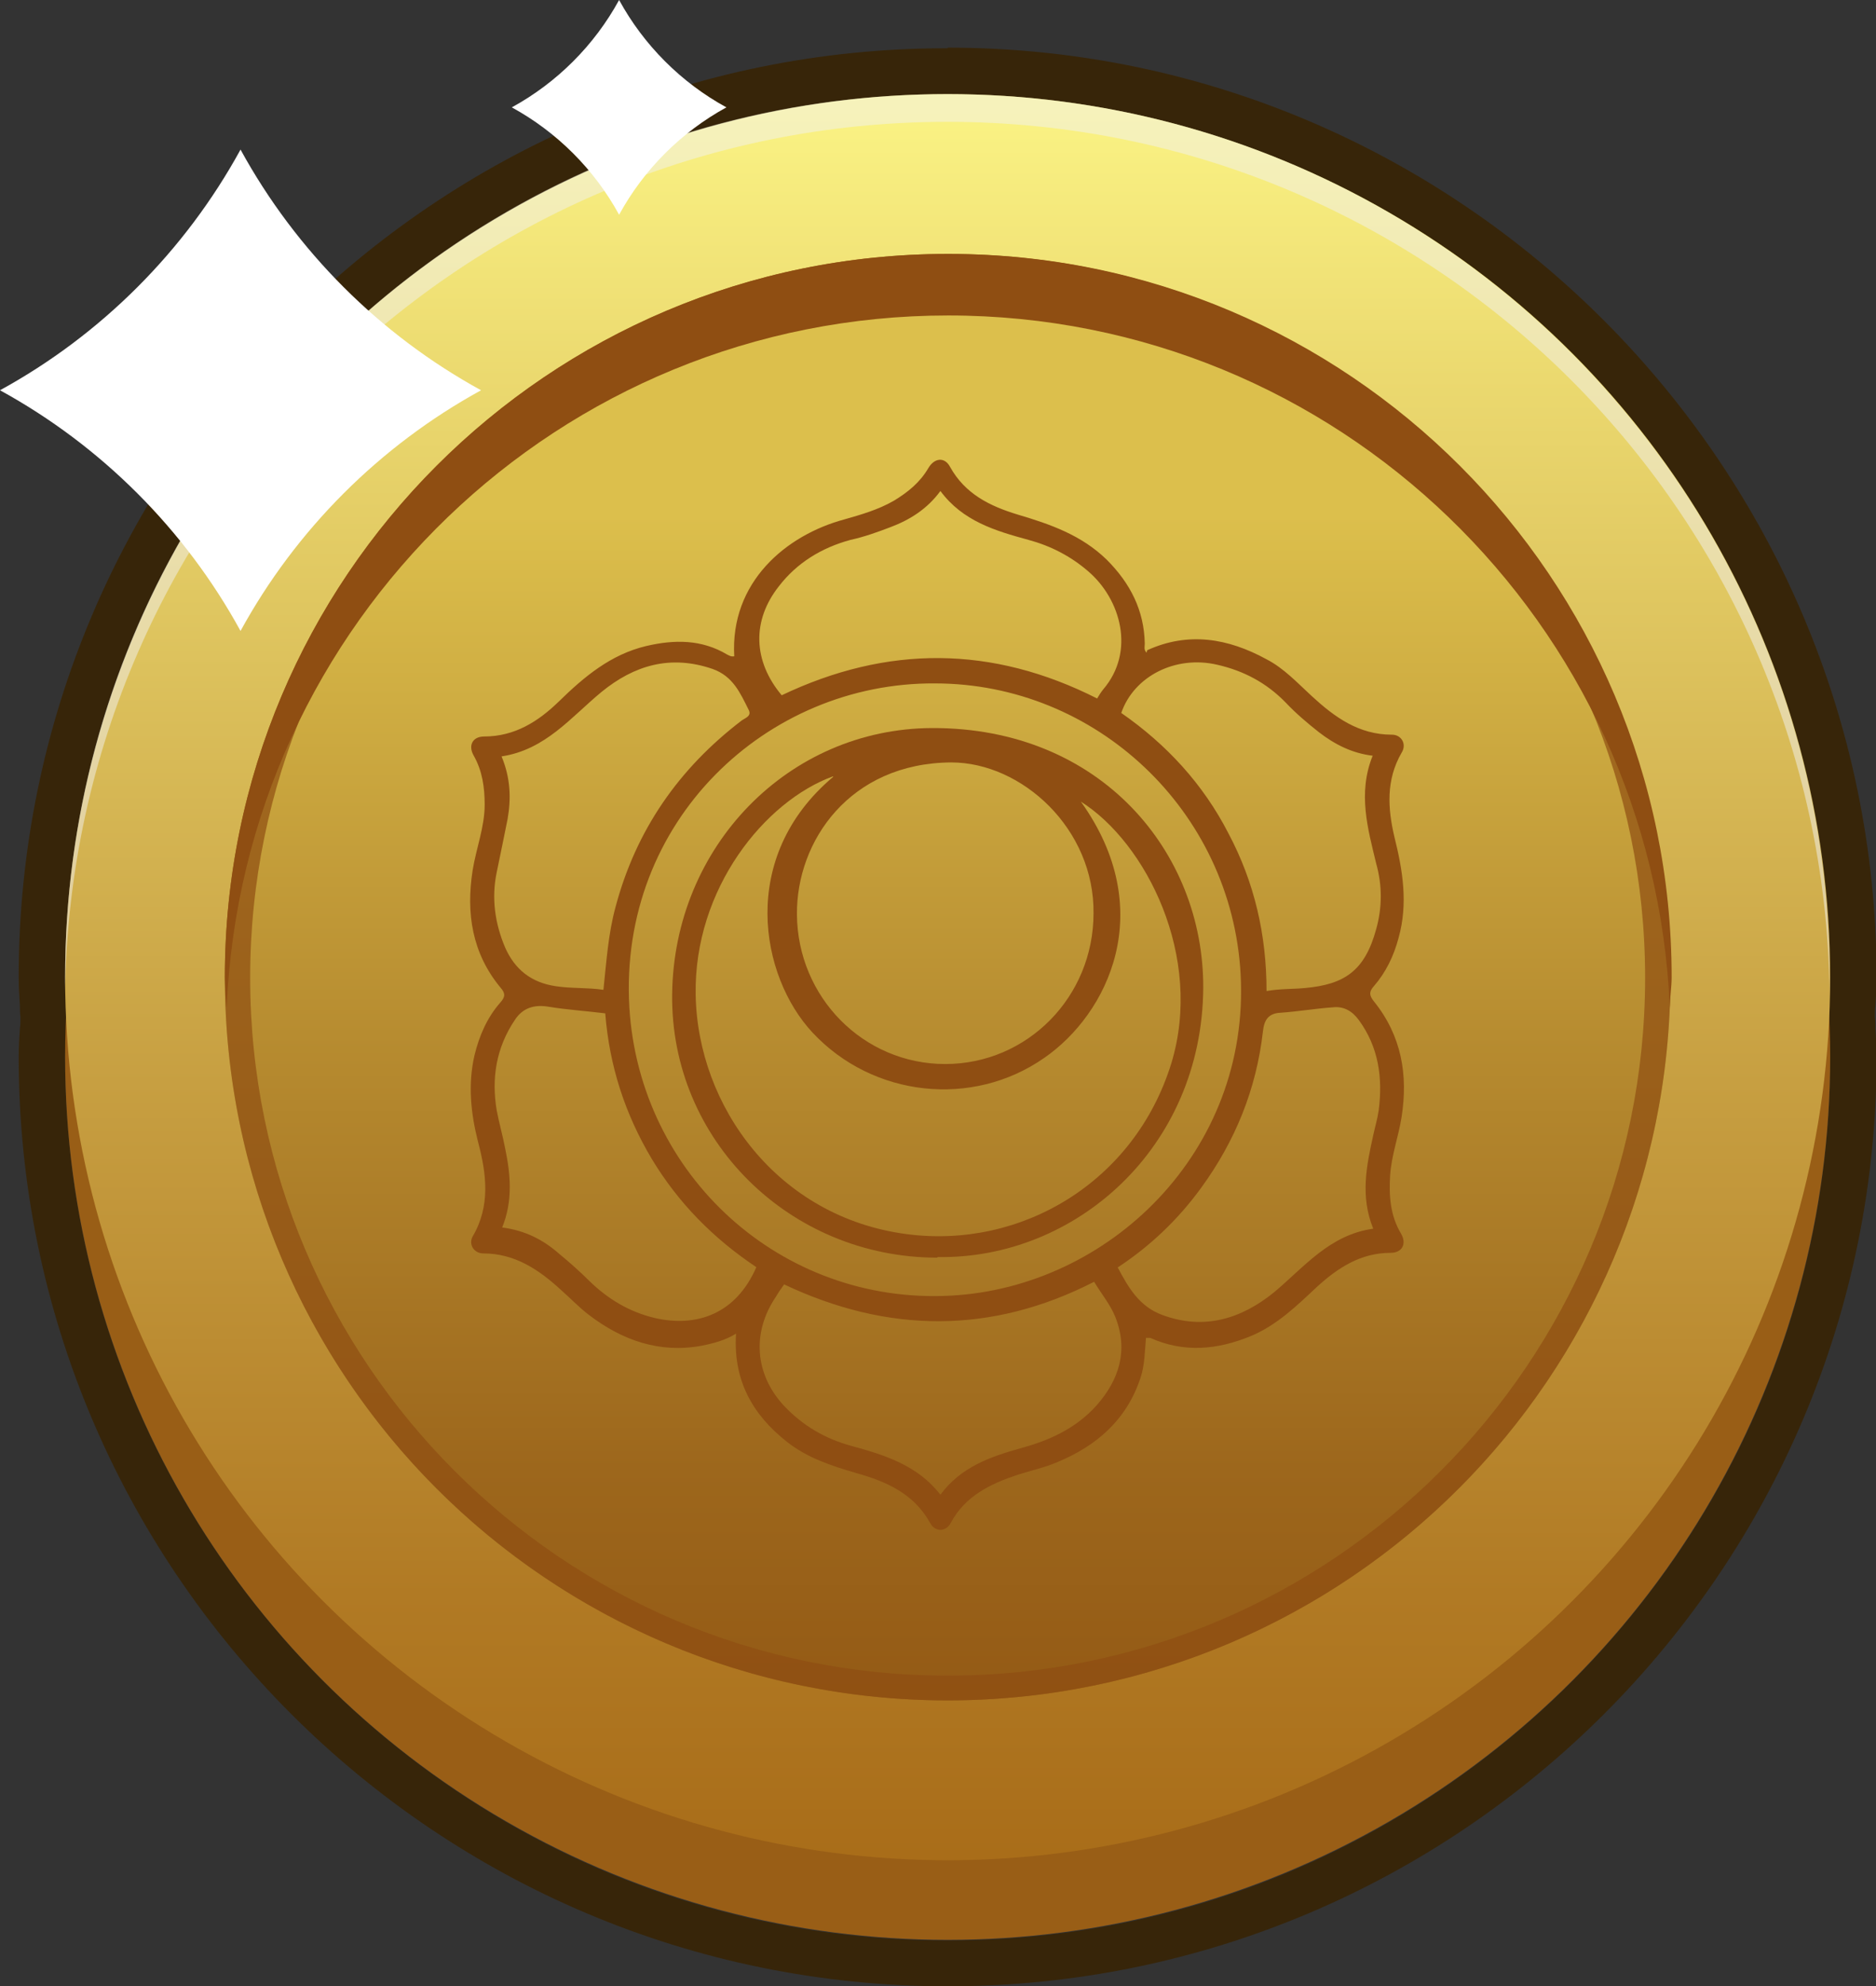 <?xml version="1.0" encoding="UTF-8"?><svg id="_лой_2" xmlns="http://www.w3.org/2000/svg" xmlns:xlink="http://www.w3.org/1999/xlink" viewBox="0 0 31.12 32.93"><rect x="0" y="0" width="31.12" height="32.93" fill="#333333" stroke="none"/><defs><style>.cls-1{fill:url(#linear-gradient-2);}.cls-2{fill:#fff;}.cls-3{opacity:.5;}.cls-4,.cls-5{fill:#8f4e12;}.cls-5{opacity:.7;}.cls-6{fill:#f1f1f1;}.cls-7{fill:url(#linear-gradient);}.cls-8{fill:#372509;}.cls-9{fill:#995e16;}</style><linearGradient id="linear-gradient" x1="15.72" y1="30.84" x2="15.72" y2="1.57" gradientTransform="matrix(1, 0, 0, 1, 0, 0)" gradientUnits="userSpaceOnUse"><stop offset="0" stop-color="#a96d19"/><stop offset=".15" stop-color="#b17a24"/><stop offset=".44" stop-color="#c79f41"/><stop offset=".84" stop-color="#ebd96f"/><stop offset="1" stop-color="#fbf485"/></linearGradient><linearGradient id="linear-gradient-2" x1="15.72" y1="28.2" x2="15.72" y2="4.21" gradientTransform="matrix(1, 0, 0, 1, 0, 0)" gradientUnits="userSpaceOnUse"><stop offset="0" stop-color="#945a15"/><stop offset=".16" stop-color="#9d671c"/><stop offset=".46" stop-color="#b78c30"/><stop offset=".82" stop-color="#dcbf4c"/></linearGradient></defs><g id="OBJECTS"><g><g id="chip"><path class="cls-8" d="M15.72,1.57c8.08,0,14.64,6.55,14.64,14.64,0,.22-.02,.44-.03,.66,0,.22,.03,.44,.03,.66,0,8.08-6.55,14.64-14.64,14.64S1.08,25.6,1.08,17.52c0-.22,.02-.44,.03-.66,0-.22-.03-.44-.03-.66C1.08,8.12,7.63,1.57,15.72,1.57m0-.77C7.22,.79,.31,7.71,.31,16.2c0,.17,.01,.32,.02,.47,0,.06,0,.13,.01,.19,0,.06,0,.13-.01,.19-.01,.15-.02,.3-.02,.47,0,8.5,6.91,15.41,15.41,15.41s15.41-6.91,15.41-15.41c0-.17-.01-.32-.02-.47,0-.06,0-.13-.01-.19,0-.06,0-.13,.01-.19,.01-.15,.02-.3,.02-.47C31.12,7.71,24.21,.79,15.72,.79h0Z"/><circle class="cls-9" cx="15.72" cy="17.52" r="14.64"/><circle class="cls-7" cx="15.72" cy="16.2" r="14.64"/><g class="cls-3"><path class="cls-6" d="M15.72,2.02c8.01,0,14.51,6.43,14.63,14.41,0-.08,0-.15,0-.23,0-8.08-6.55-14.64-14.64-14.64S1.08,8.12,1.08,16.2c0,.08,0,.15,0,.23,.12-7.98,6.62-14.41,14.63-14.41Z"/></g><circle class="cls-1" cx="15.72" cy="16.2" r="11.99"/><path class="cls-5" d="M15.72,4.64c6.38,0,11.57,5.19,11.57,11.57s-5.19,11.57-11.57,11.57-11.57-5.19-11.57-11.57S9.34,4.64,15.72,4.64m0-.43c-6.62,0-11.99,5.37-11.99,11.99s5.37,11.99,11.99,11.99,11.99-5.37,11.99-11.99S22.34,4.21,15.72,4.21h0Z"/><path class="cls-4" d="M15.72,4.21c-6.62,0-11.99,5.37-11.99,11.99,0,.17,.02,.34,.03,.51,.27-6.39,5.52-11.48,11.97-11.48s11.7,5.1,11.97,11.48c0-.17,.03-.34,.03-.51,0-6.62-5.37-11.99-11.99-11.99h0Z"/><path class="cls-2" d="M3.99,2.48h0c.92,1.68,2.31,3.07,3.99,3.99h0c-1.68,.92-3.07,2.31-3.99,3.99h0c-.92-1.68-2.31-3.07-3.99-3.99H0c1.68-.92,3.07-2.31,3.99-3.99h0Z"/><path class="cls-2" d="M10.27,0h0c.41,.75,1.03,1.37,1.78,1.78h0c-.75,.41-1.37,1.03-1.78,1.78h0c-.41-.75-1.03-1.37-1.78-1.78h0c.75-.41,1.37-1.03,1.78-1.78h0Z"/></g><g><path class="cls-4" d="M19.03,10.78c.68-.31,1.34-.2,1.98,.15,.29,.15,.51,.39,.75,.61,.38,.35,.78,.64,1.33,.64,.16,0,.25,.16,.16,.3-.26,.45-.23,.92-.12,1.39,.14,.56,.23,1.11,.07,1.68-.08,.3-.21,.57-.41,.8-.08,.09-.08,.15,0,.25,.46,.57,.57,1.22,.46,1.92-.05,.32-.17,.64-.19,.97-.02,.33,0,.66,.18,.96,.1,.17,.02,.32-.17,.32-.5,0-.88,.25-1.23,.57-.33,.31-.66,.63-1.09,.81-.56,.23-1.11,.28-1.67,.03-.02,0-.04,0-.07,0-.02,.22-.02,.45-.09,.66-.23,.7-.73,1.13-1.38,1.4-.21,.09-.44,.14-.66,.21-.45,.15-.87,.35-1.11,.8-.08,.15-.26,.15-.34,0-.27-.49-.73-.69-1.23-.83-.41-.12-.81-.25-1.15-.52-.57-.45-.89-1.02-.84-1.79-.18,.11-.37,.16-.57,.2-.7,.13-1.32-.09-1.87-.51-.17-.13-.31-.28-.47-.42-.36-.33-.76-.6-1.28-.6-.16,0-.25-.15-.18-.28,.3-.51,.23-1.04,.09-1.57-.12-.47-.17-.95-.06-1.43,.08-.33,.21-.63,.43-.88,.08-.09,.09-.15,0-.25-.47-.57-.57-1.23-.46-1.94,.06-.37,.2-.72,.2-1.09,0-.29-.04-.56-.18-.81-.1-.17-.02-.32,.17-.32,.51,0,.9-.25,1.24-.58,.42-.41,.86-.78,1.45-.92,.47-.11,.92-.11,1.34,.14,.04,.02,.07,.04,.12,.03-.07-1.23,.86-2.01,1.83-2.27,.28-.08,.56-.16,.82-.31,.23-.14,.43-.3,.57-.54,.1-.17,.27-.19,.36-.02,.25,.45,.66,.65,1.12,.79,.54,.16,1.06,.34,1.48,.75,.39,.39,.62,.84,.63,1.39,0,.05-.02,.1,.03,.15Zm-3.52,.55c-2.79-.02-5.25,2.28-5.07,5.37,.17,2.79,2.52,4.93,5.33,4.78,2.63-.14,4.97-2.39,4.81-5.33-.15-2.71-2.4-4.82-5.07-4.82Zm-2.5,9.96c-.05,.07-.1,.14-.14,.21-.4,.59-.35,1.28,.13,1.8,.31,.33,.68,.55,1.12,.67,.55,.15,1.1,.32,1.48,.81,.34-.46,.83-.63,1.33-.77,.48-.13,.92-.33,1.26-.71,.38-.43,.53-.92,.31-1.47-.08-.2-.23-.38-.35-.58-1.7,.87-3.42,.86-5.15,.04Zm-.05-9.76c1.76-.84,3.5-.83,5.24,.05,.03-.05,.06-.1,.1-.15,.54-.63,.29-1.5-.25-1.96-.29-.25-.62-.42-.99-.52-.55-.15-1.09-.31-1.46-.81-.22,.3-.51,.48-.83,.6-.21,.08-.43,.16-.66,.21-.48,.13-.89,.38-1.19,.77-.45,.57-.43,1.24,.05,1.81Zm5.58,9.48c.18,.34,.36,.65,.74,.79,.7,.26,1.32,.06,1.86-.38,.5-.42,.92-.95,1.64-1.05-.22-.54-.11-1.05,0-1.55,.03-.14,.07-.27,.09-.41,.07-.54,0-1.05-.33-1.5-.11-.15-.25-.23-.43-.21-.29,.02-.58,.07-.87,.09-.2,.01-.27,.12-.29,.31-.11,.96-.46,1.82-1.03,2.6-.38,.52-.84,.96-1.39,1.32Zm4.24-8.48c-.35-.04-.64-.19-.9-.39-.19-.15-.38-.31-.55-.49-.32-.33-.7-.53-1.14-.63-.69-.16-1.38,.19-1.59,.8,.75,.52,1.36,1.18,1.78,2,.43,.81,.63,1.68,.63,2.61,.23-.04,.43-.03,.64-.05,.65-.06,.99-.28,1.18-.98,.1-.36,.1-.72,0-1.08-.14-.58-.31-1.17-.06-1.79Zm-10.23,8.48c-.72-.48-1.3-1.07-1.74-1.8-.44-.74-.7-1.53-.77-2.41-.32-.04-.64-.06-.94-.11-.24-.04-.43,.02-.56,.22-.31,.46-.39,.97-.3,1.5,.04,.21,.1,.42,.14,.63,.09,.43,.13,.87-.05,1.31,.39,.05,.69,.21,.95,.44,.17,.14,.34,.29,.5,.45,.31,.3,.66,.51,1.08,.61,.69,.16,1.35-.06,1.69-.85Zm-2.54-4.6c.05-.47,.08-.93,.2-1.37,.34-1.28,1.05-2.3,2.1-3.1,.06-.04,.16-.07,.11-.17-.14-.28-.26-.56-.6-.68-.7-.24-1.3-.06-1.84,.38-.51,.42-.93,.96-1.66,1.07,.15,.36,.16,.7,.1,1.04-.06,.3-.12,.59-.18,.88-.09,.43-.03,.85,.14,1.25,.16,.36,.43,.58,.84,.64,.26,.04,.52,.02,.79,.06Z"/><path class="cls-4" d="M15.55,20.85c-2.45,0-4.43-1.95-4.4-4.37,.03-2.45,1.93-4.4,4.31-4.41,2.8-.01,4.51,2.06,4.5,4.31-.02,2.66-2.13,4.5-4.41,4.46Zm-1.73-7.98c-1.13,.41-2.31,1.86-2.28,3.62,.03,1.85,1.36,3.69,3.5,3.97,1.9,.25,3.78-.86,4.39-2.83,.54-1.77-.42-3.66-1.5-4.34,1.29,1.8,.45,3.52-.61,4.25-1.19,.83-2.84,.65-3.84-.42-.87-.93-1.24-2.91,.34-4.24Zm4.32,2.28c.02-1.41-1.19-2.51-2.36-2.51-1.68,.01-2.57,1.3-2.56,2.52,.01,1.37,1.1,2.48,2.46,2.48,1.36,0,2.46-1.11,2.46-2.5Z"/></g></g></g></svg>